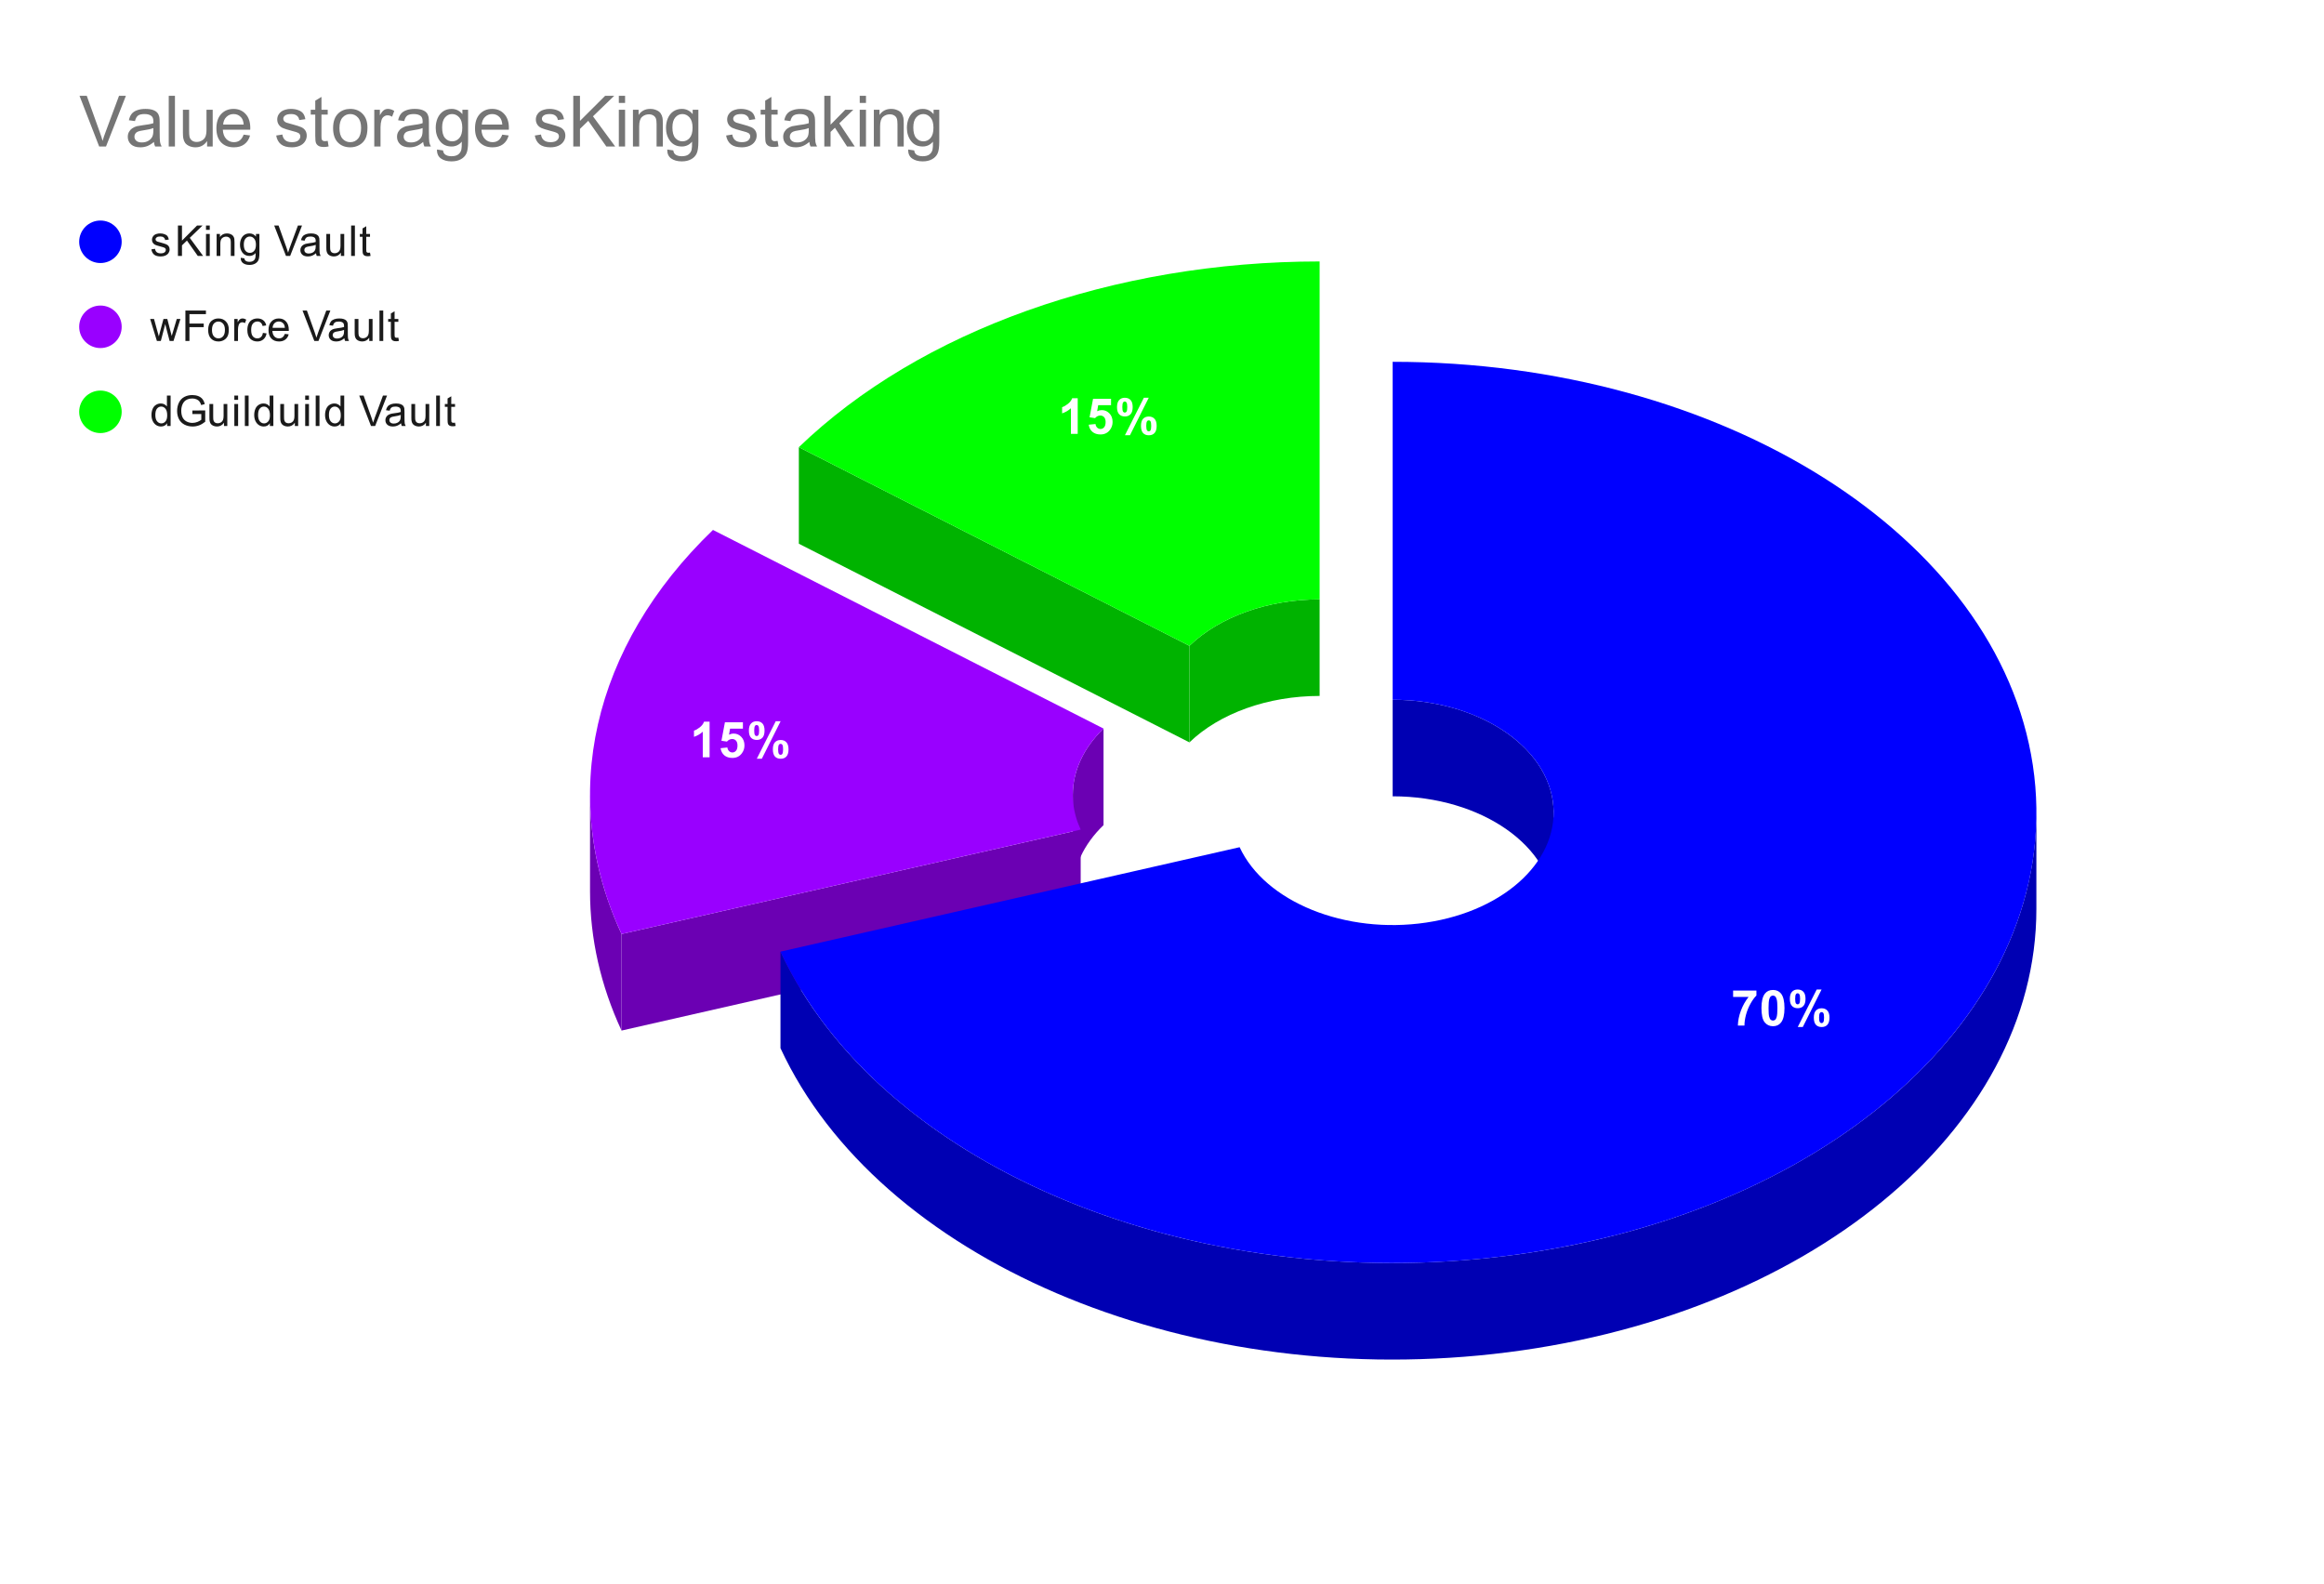 <svg version="1.1" viewBox="0.0 0.0 656.0 447.0" fill="none" stroke="none" stroke-linecap="square" stroke-miterlimit="10" width="656" height="447" xmlns:xlink="http://www.w3.org/1999/xlink" xmlns="http://www.w3.org/2000/svg"><path fill="#ffffff" d="M0 0L656.0 0L656.0 447.0L0 447.0L0 0Z" fill-rule="nonzero"/><path fill="#00b300" d="M335.741 182.301L225.492 126.23L225.492 153.485L335.741 209.556Z" fill-rule="nonzero"/><path fill="#00b300" d="M335.741 182.301C344.288 174.066 357.95 169.193 372.491 169.193L372.491 196.448C357.95 196.448 344.288 201.321 335.741 209.556Z" fill-rule="nonzero"/><path fill="#00ff00" d="M225.492 126.23C259.68 93.292 314.328 73.801 372.491 73.801L372.491 169.193C357.95 169.193 344.288 174.066 335.741 182.301Z" fill-rule="nonzero"/><path fill="#6b00b3" d="M305.046 234.174L175.441 263.652L175.441 290.907L305.046 261.429Z" fill-rule="nonzero"/><path fill="#6b00b3" d="M175.441 290.907C169.549 278.214 166.548 264.95 166.548 251.603L166.548 224.348C166.548 237.695 169.549 250.959 175.441 263.652Z" fill-rule="nonzero"/><path fill="#6b00b3" d="M302.823 224.348C302.823 217.633 305.859 211.091 311.498 205.658L311.498 232.913C305.859 238.346 302.823 244.888 302.823 251.603Z" fill-rule="nonzero"/><path fill="#9900ff" d="M175.441 263.652C157.467 224.931 167.062 182.526 201.249 149.588L311.498 205.658C302.951 213.893 300.553 224.494 305.046 234.174Z" fill-rule="nonzero"/><path fill="#0000b3" d="M574.813 256.577C574.813 319.141 509.814 372.414 421.537 382.202C333.261 391.989 247.925 355.383 220.306 295.881L220.306 268.626C247.925 328.128 333.261 364.734 421.537 354.947C509.814 345.159 574.813 291.886 574.813 229.322Z" fill-rule="nonzero"/><path fill="#0000b3" d="M393.113 197.525C418.201 197.525 438.538 211.761 438.538 229.322L438.538 256.577C438.538 239.016 418.201 224.78 393.113 224.78Z" fill-rule="nonzero"/><path fill="#0000ff" d="M393.113 102.132C486.111 102.132 564.097 151.286 573.818 216.028C583.539 280.769 521.856 340.198 430.891 353.733C339.926 367.268 249.044 330.538 220.306 268.626L349.912 239.148C357.096 254.626 379.816 263.809 402.558 260.425C425.299 257.041 440.72 242.184 438.289 225.999C435.859 209.813 416.363 197.525 393.113 197.525Z" fill-rule="nonzero"/><path fill="#ffffff" d="M489.21 281.411L489.21 279.614L495.788 279.614L495.788 281.02Q494.96 281.817 494.116 283.317Q493.288 284.802 492.835 286.489Q492.397 288.177 492.413 289.505L490.553 289.505Q490.6 287.427 491.413 285.27Q492.225 283.098 493.585 281.411L489.21 281.411ZM500.46 279.442Q501.913 279.442 502.741 280.473Q503.71 281.708 503.71 284.567Q503.71 287.411 502.725 288.645Q501.913 289.677 500.46 289.677Q498.991 289.677 498.1 288.552Q497.21 287.427 497.21 284.536Q497.21 281.708 498.194 280.473Q499.006 279.442 500.46 279.442ZM500.46 281.036Q500.116 281.036 499.835 281.255Q499.569 281.473 499.413 282.052Q499.21 282.802 499.21 284.567Q499.21 286.333 499.381 286.989Q499.569 287.645 499.835 287.864Q500.116 288.083 500.46 288.083Q500.803 288.083 501.069 287.864Q501.35 287.645 501.506 287.067Q501.71 286.333 501.71 284.567Q501.71 282.802 501.522 282.145Q501.35 281.473 501.069 281.255Q500.803 281.036 500.46 281.036ZM505.225 281.958Q505.225 280.614 505.819 279.973Q506.413 279.317 507.413 279.317Q508.46 279.317 509.053 279.958Q509.647 280.598 509.647 281.958Q509.647 283.302 509.053 283.958Q508.46 284.598 507.46 284.598Q506.413 284.598 505.819 283.958Q505.225 283.317 505.225 281.958ZM506.725 281.942Q506.725 282.927 506.944 283.255Q507.116 283.505 507.413 283.505Q507.725 283.505 507.897 283.255Q508.116 282.927 508.116 281.942Q508.116 280.973 507.897 280.645Q507.725 280.38 507.413 280.38Q507.116 280.38 506.944 280.63Q506.725 280.973 506.725 281.942ZM508.881 289.895L507.46 289.895L512.803 279.317L514.178 279.317L508.881 289.895ZM511.991 287.255Q511.991 285.911 512.569 285.27Q513.163 284.614 514.194 284.614Q515.225 284.614 515.819 285.27Q516.413 285.911 516.413 287.255Q516.413 288.614 515.819 289.27Q515.225 289.911 514.21 289.911Q513.163 289.911 512.569 289.27Q511.991 288.614 511.991 287.255ZM513.475 287.255Q513.475 288.223 513.71 288.552Q513.881 288.802 514.178 288.802Q514.491 288.802 514.647 288.567Q514.881 288.223 514.881 287.255Q514.881 286.27 514.663 285.942Q514.491 285.692 514.178 285.692Q513.866 285.692 513.71 285.942Q513.475 286.27 513.475 287.255Z" fill-rule="nonzero"/><path fill="#ffffff" d="M200.298 213.775L198.376 213.775L198.376 206.541Q197.313 207.525 195.891 207.994L195.891 206.244Q196.641 206.009 197.516 205.322Q198.407 204.634 198.735 203.712L200.298 203.712L200.298 213.775ZM203.407 211.197L205.313 210.994Q205.407 211.65 205.798 212.025Q206.204 212.4 206.735 212.4Q207.329 212.4 207.751 211.916Q208.173 211.431 208.173 210.447Q208.173 209.525 207.751 209.072Q207.345 208.603 206.673 208.603Q205.845 208.603 205.188 209.337L203.641 209.103L204.626 203.884L209.704 203.884L209.704 205.681L206.079 205.681L205.782 207.384Q206.423 207.072 207.095 207.072Q208.36 207.072 209.251 208.009Q210.141 208.931 210.141 210.416Q210.141 211.65 209.423 212.619Q208.454 213.947 206.72 213.947Q205.329 213.947 204.454 213.212Q203.579 212.462 203.407 211.197ZM211.391 206.228Q211.391 204.884 211.985 204.244Q212.579 203.587 213.579 203.587Q214.626 203.587 215.22 204.228Q215.813 204.869 215.813 206.228Q215.813 207.572 215.22 208.228Q214.626 208.869 213.626 208.869Q212.579 208.869 211.985 208.228Q211.391 207.587 211.391 206.228ZM212.891 206.212Q212.891 207.197 213.11 207.525Q213.282 207.775 213.579 207.775Q213.891 207.775 214.063 207.525Q214.282 207.197 214.282 206.212Q214.282 205.244 214.063 204.916Q213.891 204.65 213.579 204.65Q213.282 204.65 213.11 204.9Q212.891 205.244 212.891 206.212ZM215.048 214.166L213.626 214.166L218.97 203.587L220.345 203.587L215.048 214.166ZM218.157 211.525Q218.157 210.181 218.735 209.541Q219.329 208.884 220.36 208.884Q221.391 208.884 221.985 209.541Q222.579 210.181 222.579 211.525Q222.579 212.884 221.985 213.541Q221.391 214.181 220.376 214.181Q219.329 214.181 218.735 213.541Q218.157 212.884 218.157 211.525ZM219.641 211.525Q219.641 212.494 219.876 212.822Q220.048 213.072 220.345 213.072Q220.657 213.072 220.813 212.837Q221.048 212.494 221.048 211.525Q221.048 210.541 220.829 210.212Q220.657 209.962 220.345 209.962Q220.032 209.962 219.876 210.212Q219.641 210.541 219.641 211.525Z" fill-rule="nonzero"/><path fill="#ffffff" d="M304.209 122.466L302.288 122.466L302.288 115.232Q301.225 116.216 299.803 116.685L299.803 114.935Q300.553 114.7 301.428 114.013Q302.319 113.325 302.647 112.404L304.209 112.404L304.209 122.466ZM307.319 119.888L309.225 119.685Q309.319 120.341 309.709 120.716Q310.116 121.091 310.647 121.091Q311.241 121.091 311.663 120.607Q312.084 120.122 312.084 119.138Q312.084 118.216 311.663 117.763Q311.256 117.294 310.584 117.294Q309.756 117.294 309.1 118.029L307.553 117.794L308.538 112.575L313.616 112.575L313.616 114.372L309.991 114.372L309.694 116.075Q310.334 115.763 311.006 115.763Q312.272 115.763 313.163 116.7Q314.053 117.622 314.053 119.107Q314.053 120.341 313.334 121.31Q312.366 122.638 310.631 122.638Q309.241 122.638 308.366 121.904Q307.491 121.154 307.319 119.888ZM315.303 114.919Q315.303 113.575 315.897 112.935Q316.491 112.279 317.491 112.279Q318.538 112.279 319.131 112.919Q319.725 113.56 319.725 114.919Q319.725 116.263 319.131 116.919Q318.538 117.56 317.538 117.56Q316.491 117.56 315.897 116.919Q315.303 116.279 315.303 114.919ZM316.803 114.904Q316.803 115.888 317.022 116.216Q317.194 116.466 317.491 116.466Q317.803 116.466 317.975 116.216Q318.194 115.888 318.194 114.904Q318.194 113.935 317.975 113.607Q317.803 113.341 317.491 113.341Q317.194 113.341 317.022 113.591Q316.803 113.935 316.803 114.904ZM318.959 122.857L317.538 122.857L322.881 112.279L324.256 112.279L318.959 122.857ZM322.069 120.216Q322.069 118.872 322.647 118.232Q323.241 117.575 324.272 117.575Q325.303 117.575 325.897 118.232Q326.491 118.872 326.491 120.216Q326.491 121.575 325.897 122.232Q325.303 122.872 324.288 122.872Q323.241 122.872 322.647 122.232Q322.069 121.575 322.069 120.216ZM323.553 120.216Q323.553 121.185 323.788 121.513Q323.959 121.763 324.256 121.763Q324.569 121.763 324.725 121.529Q324.959 121.185 324.959 120.216Q324.959 119.232 324.741 118.904Q324.569 118.654 324.256 118.654Q323.944 118.654 323.788 118.904Q323.553 119.232 323.553 120.216Z" fill-rule="nonzero"/><path fill="#0000ff" d="M34.35 68.25C34.35 71.564 31.664 74.25 28.35 74.25C25.036 74.25 22.35 71.564 22.35 68.25C22.35 64.936 25.036 62.25 28.35 62.25C31.664 62.25 34.35 64.936 34.35 68.25Z" fill-rule="nonzero"/><path fill="#1a1a1a" d="M42.725 70.391L43.756 70.234Q43.85 70.859 44.241 71.188Q44.647 71.516 45.381 71.516Q46.1 71.516 46.444 71.234Q46.803 70.938 46.803 70.531Q46.803 70.172 46.491 69.969Q46.272 69.828 45.413 69.609Q44.256 69.312 43.803 69.109Q43.366 68.891 43.131 68.516Q42.897 68.141 42.897 67.672Q42.897 67.266 43.084 66.906Q43.272 66.547 43.6 66.312Q43.85 66.141 44.272 66.016Q44.694 65.891 45.194 65.891Q45.913 65.891 46.459 66.109Q47.022 66.312 47.288 66.672Q47.553 67.031 47.647 67.625L46.616 67.766Q46.553 67.297 46.209 67.031Q45.881 66.75 45.256 66.75Q44.538 66.75 44.225 67.0Q43.913 67.234 43.913 67.562Q43.913 67.766 44.038 67.922Q44.178 68.094 44.444 68.203Q44.6 68.266 45.381 68.469Q46.506 68.781 46.944 68.969Q47.381 69.156 47.631 69.516Q47.881 69.875 47.881 70.422Q47.881 70.953 47.569 71.422Q47.272 71.875 46.694 72.141Q46.116 72.391 45.381 72.391Q44.163 72.391 43.522 71.891Q42.897 71.375 42.725 70.391ZM50.225 72.25L50.225 63.656L51.366 63.656L51.366 67.922L55.631 63.656L57.178 63.656L53.569 67.141L57.334 72.25L55.834 72.25L52.772 67.906L51.366 69.266L51.366 72.25L50.225 72.25ZM58.147 64.875L58.147 63.656L59.209 63.656L59.209 64.875L58.147 64.875ZM58.147 72.25L58.147 66.031L59.209 66.031L59.209 72.25L58.147 72.25ZM61.147 72.25L61.147 66.031L62.084 66.031L62.084 66.906Q62.772 65.891 64.069 65.891Q64.631 65.891 65.1 66.094Q65.584 66.297 65.819 66.625Q66.053 66.953 66.147 67.391Q66.194 67.688 66.194 68.422L66.194 72.25L65.147 72.25L65.147 68.469Q65.147 67.812 65.022 67.5Q64.897 67.188 64.584 67.0Q64.272 66.797 63.85 66.797Q63.178 66.797 62.678 67.234Q62.194 67.656 62.194 68.844L62.194 72.25L61.147 72.25ZM67.944 72.766L68.975 72.922Q69.037 73.391 69.334 73.609Q69.725 73.906 70.397 73.906Q71.131 73.906 71.522 73.609Q71.928 73.312 72.069 72.797Q72.162 72.469 72.147 71.438Q71.459 72.25 70.428 72.25Q69.147 72.25 68.444 71.328Q67.741 70.391 67.741 69.109Q67.741 68.219 68.053 67.469Q68.381 66.703 68.991 66.297Q69.6 65.891 70.428 65.891Q71.537 65.891 72.256 66.781L72.256 66.031L73.225 66.031L73.225 71.406Q73.225 72.859 72.928 73.469Q72.631 74.078 71.991 74.422Q71.35 74.781 70.412 74.781Q69.303 74.781 68.616 74.281Q67.928 73.781 67.944 72.766ZM68.819 69.031Q68.819 70.25 69.303 70.812Q69.787 71.375 70.522 71.375Q71.256 71.375 71.741 70.812Q72.241 70.25 72.241 69.062Q72.241 67.922 71.725 67.344Q71.225 66.766 70.506 66.766Q69.803 66.766 69.303 67.344Q68.819 67.906 68.819 69.031ZM80.725 72.25L77.397 63.656L78.631 63.656L80.866 69.906Q81.131 70.656 81.319 71.312Q81.522 70.609 81.787 69.906L84.1 63.656L85.256 63.656L81.897 72.25L80.725 72.25ZM89.209 71.484Q88.616 71.984 88.069 72.188Q87.537 72.391 86.912 72.391Q85.881 72.391 85.334 71.891Q84.787 71.391 84.787 70.609Q84.787 70.156 84.991 69.781Q85.194 69.391 85.537 69.172Q85.881 68.938 86.303 68.828Q86.6 68.734 87.241 68.656Q88.506 68.516 89.116 68.297Q89.116 68.078 89.116 68.031Q89.116 67.375 88.819 67.109Q88.412 66.766 87.616 66.766Q86.881 66.766 86.522 67.031Q86.162 67.281 85.991 67.938L84.959 67.797Q85.1 67.141 85.428 66.734Q85.756 66.328 86.366 66.109Q86.975 65.891 87.772 65.891Q88.569 65.891 89.069 66.078Q89.569 66.266 89.803 66.547Q90.037 66.828 90.131 67.266Q90.178 67.531 90.178 68.234L90.178 69.641Q90.178 71.109 90.241 71.5Q90.319 71.891 90.522 72.25L89.412 72.25Q89.256 71.922 89.209 71.484ZM89.116 69.125Q88.537 69.359 87.397 69.531Q86.741 69.625 86.475 69.75Q86.209 69.859 86.053 70.078Q85.912 70.297 85.912 70.578Q85.912 71.0 86.225 71.281Q86.553 71.562 87.162 71.562Q87.772 71.562 88.241 71.297Q88.725 71.031 88.944 70.562Q89.116 70.203 89.116 69.516L89.116 69.125ZM96.225 72.25L96.225 71.328Q95.491 72.391 94.241 72.391Q93.694 72.391 93.209 72.188Q92.741 71.969 92.506 71.656Q92.272 71.328 92.178 70.859Q92.116 70.562 92.116 69.875L92.116 66.031L93.178 66.031L93.178 69.484Q93.178 70.297 93.241 70.594Q93.334 71.0 93.647 71.25Q93.975 71.484 94.459 71.484Q94.928 71.484 95.334 71.25Q95.756 71.0 95.928 70.578Q96.116 70.156 96.116 69.359L96.116 66.031L97.162 66.031L97.162 72.25L96.225 72.25ZM99.116 72.25L99.116 63.656L100.178 63.656L100.178 72.25L99.116 72.25ZM104.444 71.312L104.6 72.234Q104.147 72.328 103.803 72.328Q103.225 72.328 102.912 72.156Q102.6 71.969 102.459 71.672Q102.334 71.375 102.334 70.422L102.334 66.844L101.569 66.844L101.569 66.031L102.334 66.031L102.334 64.484L103.381 63.859L103.381 66.031L104.444 66.031L104.444 66.844L103.381 66.844L103.381 70.484Q103.381 70.938 103.428 71.062Q103.491 71.188 103.616 71.266Q103.741 71.344 103.975 71.344Q104.162 71.344 104.444 71.312Z" fill-rule="nonzero"/><path fill="#9900ff" d="M34.35 92.25C34.35 95.564 31.664 98.25 28.35 98.25C25.036 98.25 22.35 95.564 22.35 92.25C22.35 88.936 25.036 86.25 28.35 86.25C31.664 86.25 34.35 88.936 34.35 92.25Z" fill-rule="nonzero"/><path fill="#1a1a1a" d="M44.288 96.25L42.381 90.031L43.475 90.031L44.459 93.625L44.834 94.953Q44.866 94.859 45.163 93.672L46.147 90.031L47.225 90.031L48.163 93.641L48.475 94.828L48.834 93.625L49.897 90.031L50.928 90.031L48.975 96.25L47.881 96.25L46.897 92.516L46.647 91.469L45.397 96.25L44.288 96.25ZM52.334 96.25L52.334 87.656L58.131 87.656L58.131 88.672L53.475 88.672L53.475 91.328L57.506 91.328L57.506 92.344L53.475 92.344L53.475 96.25L52.334 96.25ZM58.756 93.141Q58.756 91.406 59.709 90.578Q60.506 89.891 61.663 89.891Q62.944 89.891 63.756 90.734Q64.584 91.562 64.584 93.047Q64.584 94.25 64.225 94.938Q63.866 95.625 63.163 96.016Q62.475 96.391 61.663 96.391Q60.366 96.391 59.553 95.562Q58.756 94.719 58.756 93.141ZM59.834 93.141Q59.834 94.328 60.35 94.922Q60.881 95.516 61.663 95.516Q62.459 95.516 62.975 94.922Q63.491 94.328 63.491 93.109Q63.491 91.953 62.959 91.359Q62.444 90.766 61.663 90.766Q60.881 90.766 60.35 91.359Q59.834 91.938 59.834 93.141ZM66.131 96.25L66.131 90.031L67.084 90.031L67.084 90.969Q67.444 90.312 67.741 90.109Q68.053 89.891 68.428 89.891Q68.959 89.891 69.506 90.219L69.147 91.203Q68.756 90.969 68.381 90.969Q68.022 90.969 67.741 91.188Q67.475 91.391 67.366 91.766Q67.178 92.328 67.178 92.984L67.178 96.25L66.131 96.25ZM74.209 93.969L75.241 94.109Q75.069 95.172 74.366 95.781Q73.662 96.391 72.647 96.391Q71.366 96.391 70.584 95.562Q69.819 94.719 69.819 93.156Q69.819 92.156 70.147 91.406Q70.491 90.641 71.162 90.266Q71.85 89.891 72.662 89.891Q73.662 89.891 74.303 90.406Q74.959 90.906 75.147 91.859L74.116 92.016Q73.975 91.391 73.6 91.078Q73.225 90.75 72.694 90.75Q71.897 90.75 71.397 91.328Q70.897 91.891 70.897 93.125Q70.897 94.391 71.381 94.953Q71.866 95.516 72.631 95.516Q73.256 95.516 73.662 95.141Q74.084 94.766 74.209 93.969ZM80.397 94.25L81.491 94.375Q81.241 95.328 80.537 95.859Q79.834 96.391 78.756 96.391Q77.397 96.391 76.584 95.547Q75.787 94.703 75.787 93.188Q75.787 91.625 76.6 90.766Q77.412 89.891 78.694 89.891Q79.944 89.891 80.725 90.734Q81.522 91.578 81.522 93.125Q81.522 93.219 81.522 93.406L76.881 93.406Q76.944 94.438 77.459 94.984Q77.975 95.516 78.756 95.516Q79.334 95.516 79.741 95.219Q80.162 94.906 80.397 94.25ZM76.944 92.547L80.412 92.547Q80.35 91.75 80.022 91.359Q79.506 90.75 78.709 90.75Q77.975 90.75 77.475 91.234Q76.991 91.719 76.944 92.547ZM88.725 96.25L85.397 87.656L86.631 87.656L88.866 93.906Q89.131 94.656 89.319 95.312Q89.522 94.609 89.787 93.906L92.1 87.656L93.256 87.656L89.897 96.25L88.725 96.25ZM97.209 95.484Q96.616 95.984 96.069 96.188Q95.537 96.391 94.912 96.391Q93.881 96.391 93.334 95.891Q92.787 95.391 92.787 94.609Q92.787 94.156 92.991 93.781Q93.194 93.391 93.537 93.172Q93.881 92.938 94.303 92.828Q94.6 92.734 95.241 92.656Q96.506 92.516 97.116 92.297Q97.116 92.078 97.116 92.031Q97.116 91.375 96.819 91.109Q96.412 90.766 95.616 90.766Q94.881 90.766 94.522 91.031Q94.162 91.281 93.991 91.938L92.959 91.797Q93.1 91.141 93.428 90.734Q93.756 90.328 94.366 90.109Q94.975 89.891 95.772 89.891Q96.569 89.891 97.069 90.078Q97.569 90.266 97.803 90.547Q98.037 90.828 98.131 91.266Q98.178 91.531 98.178 92.234L98.178 93.641Q98.178 95.109 98.241 95.5Q98.319 95.891 98.522 96.25L97.412 96.25Q97.256 95.922 97.209 95.484ZM97.116 93.125Q96.537 93.359 95.397 93.531Q94.741 93.625 94.475 93.75Q94.209 93.859 94.053 94.078Q93.912 94.297 93.912 94.578Q93.912 95.0 94.225 95.281Q94.553 95.562 95.162 95.562Q95.772 95.562 96.241 95.297Q96.725 95.031 96.944 94.562Q97.116 94.203 97.116 93.516L97.116 93.125ZM104.225 96.25L104.225 95.328Q103.491 96.391 102.241 96.391Q101.694 96.391 101.209 96.188Q100.741 95.969 100.506 95.656Q100.272 95.328 100.178 94.859Q100.116 94.562 100.116 93.875L100.116 90.031L101.178 90.031L101.178 93.484Q101.178 94.297 101.241 94.594Q101.334 95.0 101.647 95.25Q101.975 95.484 102.459 95.484Q102.928 95.484 103.334 95.25Q103.756 95.0 103.928 94.578Q104.116 94.156 104.116 93.359L104.116 90.031L105.162 90.031L105.162 96.25L104.225 96.25ZM107.116 96.25L107.116 87.656L108.178 87.656L108.178 96.25L107.116 96.25ZM112.444 95.312L112.6 96.234Q112.147 96.328 111.803 96.328Q111.225 96.328 110.912 96.156Q110.6 95.969 110.459 95.672Q110.334 95.375 110.334 94.422L110.334 90.844L109.569 90.844L109.569 90.031L110.334 90.031L110.334 88.484L111.381 87.859L111.381 90.031L112.444 90.031L112.444 90.844L111.381 90.844L111.381 94.484Q111.381 94.938 111.428 95.062Q111.491 95.188 111.616 95.266Q111.741 95.344 111.975 95.344Q112.162 95.344 112.444 95.312Z" fill-rule="nonzero"/><path fill="#00ff00" d="M34.35 116.25C34.35 119.564 31.664 122.25 28.35 122.25C25.036 122.25 22.35 119.564 22.35 116.25C22.35 112.936 25.036 110.25 28.35 110.25C31.664 110.25 34.35 112.936 34.35 116.25Z" fill-rule="nonzero"/><path fill="#1a1a1a" d="M47.178 120.25L47.178 119.469Q46.584 120.391 45.444 120.391Q44.694 120.391 44.069 119.984Q43.444 119.562 43.1 118.828Q42.756 118.094 42.756 117.141Q42.756 116.219 43.069 115.453Q43.381 114.688 44.006 114.297Q44.631 113.891 45.397 113.891Q45.959 113.891 46.397 114.125Q46.834 114.359 47.116 114.734L47.116 111.656L48.163 111.656L48.163 120.25L47.178 120.25ZM43.85 117.141Q43.85 118.344 44.35 118.938Q44.85 119.516 45.538 119.516Q46.225 119.516 46.709 118.953Q47.194 118.391 47.194 117.234Q47.194 115.953 46.694 115.359Q46.209 114.766 45.491 114.766Q44.788 114.766 44.319 115.344Q43.85 115.906 43.85 117.141ZM54.303 116.875L54.303 115.875L57.928 115.859L57.928 119.047Q57.1 119.719 56.209 120.062Q55.319 120.391 54.381 120.391Q53.116 120.391 52.069 119.859Q51.038 119.312 50.506 118.297Q49.991 117.266 49.991 116.0Q49.991 114.734 50.506 113.656Q51.038 112.562 52.022 112.047Q53.006 111.516 54.288 111.516Q55.225 111.516 55.975 111.812Q56.725 112.109 57.147 112.656Q57.584 113.188 57.803 114.062L56.788 114.344Q56.584 113.688 56.288 113.312Q56.006 112.938 55.475 112.719Q54.944 112.484 54.303 112.484Q53.522 112.484 52.944 112.719Q52.381 112.953 52.022 113.344Q51.678 113.734 51.491 114.203Q51.163 115.0 51.163 115.922Q51.163 117.078 51.553 117.859Q51.959 118.625 52.709 119.0Q53.459 119.375 54.319 119.375Q55.053 119.375 55.756 119.094Q56.459 118.797 56.819 118.484L56.819 116.875L54.303 116.875ZM63.225 120.25L63.225 119.328Q62.491 120.391 61.241 120.391Q60.694 120.391 60.209 120.188Q59.741 119.969 59.506 119.656Q59.272 119.328 59.178 118.859Q59.116 118.562 59.116 117.875L59.116 114.031L60.178 114.031L60.178 117.484Q60.178 118.297 60.241 118.594Q60.334 119.0 60.647 119.25Q60.975 119.484 61.459 119.484Q61.928 119.484 62.334 119.25Q62.756 119.0 62.928 118.578Q63.116 118.156 63.116 117.359L63.116 114.031L64.162 114.031L64.162 120.25L63.225 120.25ZM66.147 112.875L66.147 111.656L67.209 111.656L67.209 112.875L66.147 112.875ZM66.147 120.25L66.147 114.031L67.209 114.031L67.209 120.25L66.147 120.25ZM69.116 120.25L69.116 111.656L70.178 111.656L70.178 120.25L69.116 120.25ZM76.178 120.25L76.178 119.469Q75.584 120.391 74.444 120.391Q73.694 120.391 73.069 119.984Q72.444 119.562 72.1 118.828Q71.756 118.094 71.756 117.141Q71.756 116.219 72.069 115.453Q72.381 114.688 73.006 114.297Q73.631 113.891 74.397 113.891Q74.959 113.891 75.397 114.125Q75.834 114.359 76.116 114.734L76.116 111.656L77.162 111.656L77.162 120.25L76.178 120.25ZM72.85 117.141Q72.85 118.344 73.35 118.938Q73.85 119.516 74.537 119.516Q75.225 119.516 75.709 118.953Q76.194 118.391 76.194 117.234Q76.194 115.953 75.694 115.359Q75.209 114.766 74.491 114.766Q73.787 114.766 73.319 115.344Q72.85 115.906 72.85 117.141ZM83.225 120.25L83.225 119.328Q82.491 120.391 81.241 120.391Q80.694 120.391 80.209 120.188Q79.741 119.969 79.506 119.656Q79.272 119.328 79.178 118.859Q79.116 118.562 79.116 117.875L79.116 114.031L80.178 114.031L80.178 117.484Q80.178 118.297 80.241 118.594Q80.334 119.0 80.647 119.25Q80.975 119.484 81.459 119.484Q81.928 119.484 82.334 119.25Q82.756 119.0 82.928 118.578Q83.116 118.156 83.116 117.359L83.116 114.031L84.162 114.031L84.162 120.25L83.225 120.25ZM86.147 112.875L86.147 111.656L87.209 111.656L87.209 112.875L86.147 112.875ZM86.147 120.25L86.147 114.031L87.209 114.031L87.209 120.25L86.147 120.25ZM89.116 120.25L89.116 111.656L90.178 111.656L90.178 120.25L89.116 120.25ZM96.178 120.25L96.178 119.469Q95.584 120.391 94.444 120.391Q93.694 120.391 93.069 119.984Q92.444 119.562 92.1 118.828Q91.756 118.094 91.756 117.141Q91.756 116.219 92.069 115.453Q92.381 114.688 93.006 114.297Q93.631 113.891 94.397 113.891Q94.959 113.891 95.397 114.125Q95.834 114.359 96.116 114.734L96.116 111.656L97.162 111.656L97.162 120.25L96.178 120.25ZM92.85 117.141Q92.85 118.344 93.35 118.938Q93.85 119.516 94.537 119.516Q95.225 119.516 95.709 118.953Q96.194 118.391 96.194 117.234Q96.194 115.953 95.694 115.359Q95.209 114.766 94.491 114.766Q93.787 114.766 93.319 115.344Q92.85 115.906 92.85 117.141ZM104.725 120.25L101.397 111.656L102.631 111.656L104.866 117.906Q105.131 118.656 105.319 119.312Q105.522 118.609 105.787 117.906L108.1 111.656L109.256 111.656L105.897 120.25L104.725 120.25ZM113.209 119.484Q112.616 119.984 112.069 120.188Q111.537 120.391 110.912 120.391Q109.881 120.391 109.334 119.891Q108.787 119.391 108.787 118.609Q108.787 118.156 108.991 117.781Q109.194 117.391 109.537 117.172Q109.881 116.938 110.303 116.828Q110.6 116.734 111.241 116.656Q112.506 116.516 113.116 116.297Q113.116 116.078 113.116 116.031Q113.116 115.375 112.819 115.109Q112.412 114.766 111.616 114.766Q110.881 114.766 110.522 115.031Q110.162 115.281 109.991 115.938L108.959 115.797Q109.1 115.141 109.428 114.734Q109.756 114.328 110.366 114.109Q110.975 113.891 111.772 113.891Q112.569 113.891 113.069 114.078Q113.569 114.266 113.803 114.547Q114.037 114.828 114.131 115.266Q114.178 115.531 114.178 116.234L114.178 117.641Q114.178 119.109 114.241 119.5Q114.319 119.891 114.522 120.25L113.412 120.25Q113.256 119.922 113.209 119.484ZM113.116 117.125Q112.537 117.359 111.397 117.531Q110.741 117.625 110.475 117.75Q110.209 117.859 110.053 118.078Q109.912 118.297 109.912 118.578Q109.912 119.0 110.225 119.281Q110.553 119.562 111.162 119.562Q111.772 119.562 112.241 119.297Q112.725 119.031 112.944 118.562Q113.116 118.203 113.116 117.516L113.116 117.125ZM120.225 120.25L120.225 119.328Q119.491 120.391 118.241 120.391Q117.694 120.391 117.209 120.188Q116.741 119.969 116.506 119.656Q116.272 119.328 116.178 118.859Q116.116 118.562 116.116 117.875L116.116 114.031L117.178 114.031L117.178 117.484Q117.178 118.297 117.241 118.594Q117.334 119.0 117.647 119.25Q117.975 119.484 118.459 119.484Q118.928 119.484 119.334 119.25Q119.756 119.0 119.928 118.578Q120.116 118.156 120.116 117.359L120.116 114.031L121.162 114.031L121.162 120.25L120.225 120.25ZM123.116 120.25L123.116 111.656L124.178 111.656L124.178 120.25L123.116 120.25ZM128.444 119.312L128.6 120.234Q128.147 120.328 127.803 120.328Q127.225 120.328 126.912 120.156Q126.6 119.969 126.459 119.672Q126.334 119.375 126.334 118.422L126.334 114.844L125.569 114.844L125.569 114.031L126.334 114.031L126.334 112.484L127.381 111.859L127.381 114.031L128.444 114.031L128.444 114.844L127.381 114.844L127.381 118.484Q127.381 118.938 127.428 119.062Q127.491 119.188 127.616 119.266Q127.741 119.344 127.975 119.344Q128.162 119.344 128.444 119.312Z" fill-rule="nonzero"/><path fill="#757575" d="M27.991 41.35L22.444 27.037L24.491 27.037L28.209 37.428Q28.663 38.678 28.959 39.772Q29.288 38.6 29.741 37.428L33.6 27.037L35.538 27.037L29.928 41.35L27.991 41.35ZM43.444 40.069Q42.459 40.897 41.553 41.241Q40.647 41.584 39.616 41.584Q37.913 41.584 36.991 40.756Q36.069 39.913 36.069 38.616Q36.069 37.85 36.413 37.225Q36.772 36.6 37.334 36.225Q37.897 35.834 38.6 35.631Q39.116 35.506 40.163 35.366Q42.288 35.116 43.288 34.772Q43.303 34.413 43.303 34.303Q43.303 33.241 42.803 32.788Q42.131 32.194 40.803 32.194Q39.553 32.194 38.959 32.631Q38.381 33.069 38.1 34.178L36.381 33.944Q36.616 32.834 37.147 32.163Q37.678 31.475 38.694 31.116Q39.709 30.741 41.053 30.741Q42.381 30.741 43.209 31.053Q44.038 31.366 44.428 31.85Q44.819 32.319 44.975 33.038Q45.069 33.491 45.069 34.663L45.069 37.006Q45.069 39.459 45.178 40.116Q45.288 40.756 45.631 41.35L43.788 41.35Q43.522 40.803 43.444 40.069ZM43.288 36.147Q42.334 36.538 40.413 36.803Q39.334 36.959 38.881 37.163Q38.444 37.35 38.194 37.725Q37.944 38.1 37.944 38.569Q37.944 39.272 38.475 39.741Q39.006 40.209 40.038 40.209Q41.053 40.209 41.834 39.772Q42.631 39.319 43.006 38.553Q43.288 37.944 43.288 36.788L43.288 36.147ZM47.631 41.35L47.631 27.037L49.381 27.037L49.381 41.35L47.631 41.35ZM58.459 41.35L58.459 39.819Q57.256 41.584 55.178 41.584Q54.256 41.584 53.459 41.241Q52.663 40.881 52.272 40.35Q51.897 39.819 51.741 39.038Q51.631 38.522 51.631 37.397L51.631 30.975L53.381 30.975L53.381 36.725Q53.381 38.1 53.491 38.584Q53.663 39.272 54.194 39.678Q54.741 40.069 55.522 40.069Q56.319 40.069 57.006 39.663Q57.709 39.256 57.991 38.569Q58.288 37.866 58.288 36.538L58.288 30.975L60.038 30.975L60.038 41.35L58.459 41.35ZM68.772 38.006L70.584 38.241Q70.162 39.819 68.991 40.709Q67.834 41.584 66.022 41.584Q63.756 41.584 62.413 40.194Q61.084 38.788 61.084 36.256Q61.084 33.631 62.428 32.194Q63.772 30.741 65.928 30.741Q68.006 30.741 69.319 32.163Q70.647 33.569 70.647 36.147Q70.647 36.303 70.631 36.616L62.897 36.616Q62.991 38.319 63.866 39.225Q64.741 40.131 66.037 40.131Q67.006 40.131 67.678 39.631Q68.366 39.116 68.772 38.006ZM62.991 35.163L68.787 35.163Q68.678 33.866 68.131 33.209Q67.287 32.194 65.944 32.194Q64.741 32.194 63.913 33.006Q63.084 33.803 62.991 35.163ZM77.959 38.256L79.709 37.975Q79.85 39.022 80.522 39.584Q81.194 40.131 82.397 40.131Q83.6 40.131 84.178 39.647Q84.772 39.147 84.772 38.491Q84.772 37.897 84.256 37.553Q83.897 37.319 82.459 36.959Q80.522 36.459 79.772 36.116Q79.037 35.756 78.647 35.131Q78.256 34.491 78.256 33.725Q78.256 33.038 78.569 32.444Q78.897 31.85 79.444 31.459Q79.85 31.162 80.553 30.959Q81.272 30.741 82.084 30.741Q83.303 30.741 84.225 31.1Q85.147 31.444 85.584 32.053Q86.022 32.647 86.194 33.647L84.475 33.881Q84.35 33.084 83.787 32.647Q83.225 32.194 82.209 32.194Q80.991 32.194 80.475 32.6Q79.959 32.991 79.959 33.522Q79.959 33.866 80.178 34.147Q80.381 34.428 80.85 34.616Q81.116 34.709 82.397 35.053Q84.272 35.553 85.006 35.881Q85.741 36.194 86.162 36.803Q86.584 37.397 86.584 38.303Q86.584 39.178 86.069 39.959Q85.553 40.741 84.584 41.163Q83.616 41.584 82.397 41.584Q80.381 41.584 79.319 40.741Q78.256 39.897 77.959 38.256ZM92.506 39.772L92.756 41.334Q92.022 41.491 91.428 41.491Q90.475 41.491 89.944 41.194Q89.428 40.881 89.209 40.397Q88.991 39.897 88.991 38.319L88.991 32.35L87.709 32.35L87.709 30.975L88.991 30.975L88.991 28.412L90.741 27.35L90.741 30.975L92.506 30.975L92.506 32.35L90.741 32.35L90.741 38.413Q90.741 39.163 90.834 39.381Q90.928 39.584 91.131 39.725Q91.35 39.85 91.741 39.85Q92.022 39.85 92.506 39.772ZM94.022 36.163Q94.022 33.288 95.616 31.897Q96.959 30.741 98.881 30.741Q101.022 30.741 102.366 32.147Q103.725 33.553 103.725 36.022Q103.725 38.022 103.131 39.178Q102.537 40.319 101.381 40.959Q100.241 41.584 98.881 41.584Q96.694 41.584 95.35 40.194Q94.022 38.788 94.022 36.163ZM95.819 36.163Q95.819 38.163 96.678 39.147Q97.553 40.131 98.881 40.131Q100.194 40.131 101.053 39.147Q101.928 38.147 101.928 36.1Q101.928 34.178 101.053 33.194Q100.178 32.194 98.881 32.194Q97.553 32.194 96.678 33.194Q95.819 34.178 95.819 36.163ZM105.647 41.35L105.647 30.975L107.225 30.975L107.225 32.553Q107.834 31.444 108.35 31.1Q108.866 30.741 109.475 30.741Q110.366 30.741 111.287 31.303L110.678 32.944Q110.037 32.553 109.397 32.553Q108.819 32.553 108.35 32.913Q107.897 33.256 107.694 33.866Q107.412 34.803 107.412 35.913L107.412 41.35L105.647 41.35ZM119.444 40.069Q118.459 40.897 117.553 41.241Q116.647 41.584 115.616 41.584Q113.912 41.584 112.991 40.756Q112.069 39.913 112.069 38.616Q112.069 37.85 112.412 37.225Q112.772 36.6 113.334 36.225Q113.897 35.834 114.6 35.631Q115.116 35.506 116.162 35.366Q118.287 35.116 119.287 34.772Q119.303 34.413 119.303 34.303Q119.303 33.241 118.803 32.788Q118.131 32.194 116.803 32.194Q115.553 32.194 114.959 32.631Q114.381 33.069 114.1 34.178L112.381 33.944Q112.616 32.834 113.147 32.163Q113.678 31.475 114.694 31.116Q115.709 30.741 117.053 30.741Q118.381 30.741 119.209 31.053Q120.037 31.366 120.428 31.85Q120.819 32.319 120.975 33.038Q121.069 33.491 121.069 34.663L121.069 37.006Q121.069 39.459 121.178 40.116Q121.287 40.756 121.631 41.35L119.787 41.35Q119.522 40.803 119.444 40.069ZM119.287 36.147Q118.334 36.538 116.412 36.803Q115.334 36.959 114.881 37.163Q114.444 37.35 114.194 37.725Q113.944 38.1 113.944 38.569Q113.944 39.272 114.475 39.741Q115.006 40.209 116.037 40.209Q117.053 40.209 117.834 39.772Q118.631 39.319 119.006 38.553Q119.287 37.944 119.287 36.788L119.287 36.147ZM123.35 42.209L125.053 42.459Q125.162 43.256 125.647 43.616Q126.303 44.1 127.444 44.1Q128.662 44.1 129.319 43.616Q129.991 43.131 130.225 42.256Q130.366 41.709 130.35 39.991Q129.194 41.35 127.475 41.35Q125.334 41.35 124.162 39.803Q122.991 38.256 122.991 36.1Q122.991 34.616 123.522 33.366Q124.069 32.116 125.084 31.428Q126.116 30.741 127.491 30.741Q129.319 30.741 130.522 32.225L130.522 30.975L132.131 30.975L132.131 39.944Q132.131 42.366 131.631 43.366Q131.147 44.381 130.069 44.959Q129.006 45.553 127.444 45.553Q125.6 45.553 124.444 44.725Q123.303 43.897 123.35 42.209ZM124.803 35.975Q124.803 38.022 125.616 38.959Q126.428 39.897 127.647 39.897Q128.85 39.897 129.662 38.959Q130.491 38.022 130.491 36.038Q130.491 34.131 129.647 33.163Q128.803 32.194 127.616 32.194Q126.444 32.194 125.616 33.147Q124.803 34.1 124.803 35.975ZM141.772 38.006L143.584 38.241Q143.162 39.819 141.991 40.709Q140.834 41.584 139.022 41.584Q136.756 41.584 135.412 40.194Q134.084 38.788 134.084 36.256Q134.084 33.631 135.428 32.194Q136.772 30.741 138.928 30.741Q141.006 30.741 142.319 32.163Q143.647 33.569 143.647 36.147Q143.647 36.303 143.631 36.616L135.897 36.616Q135.991 38.319 136.866 39.225Q137.741 40.131 139.037 40.131Q140.006 40.131 140.678 39.631Q141.366 39.116 141.772 38.006ZM135.991 35.163L141.787 35.163Q141.678 33.866 141.131 33.209Q140.287 32.194 138.944 32.194Q137.741 32.194 136.912 33.006Q136.084 33.803 135.991 35.163ZM150.959 38.256L152.709 37.975Q152.85 39.022 153.522 39.584Q154.194 40.131 155.397 40.131Q156.6 40.131 157.178 39.647Q157.772 39.147 157.772 38.491Q157.772 37.897 157.256 37.553Q156.897 37.319 155.459 36.959Q153.522 36.459 152.772 36.116Q152.037 35.756 151.647 35.131Q151.256 34.491 151.256 33.725Q151.256 33.038 151.569 32.444Q151.897 31.85 152.444 31.459Q152.85 31.162 153.553 30.959Q154.272 30.741 155.084 30.741Q156.303 30.741 157.225 31.1Q158.147 31.444 158.584 32.053Q159.022 32.647 159.194 33.647L157.475 33.881Q157.35 33.084 156.787 32.647Q156.225 32.194 155.209 32.194Q153.991 32.194 153.475 32.6Q152.959 32.991 152.959 33.522Q152.959 33.866 153.178 34.147Q153.381 34.428 153.85 34.616Q154.116 34.709 155.397 35.053Q157.272 35.553 158.006 35.881Q158.741 36.194 159.162 36.803Q159.584 37.397 159.584 38.303Q159.584 39.178 159.069 39.959Q158.553 40.741 157.584 41.163Q156.616 41.584 155.397 41.584Q153.381 41.584 152.319 40.741Q151.256 39.897 150.959 38.256ZM161.819 41.35L161.819 27.037L163.709 27.037L163.709 34.131L170.819 27.037L173.381 27.037L167.381 32.834L173.647 41.35L171.147 41.35L166.053 34.1L163.709 36.381L163.709 41.35L161.819 41.35ZM174.678 29.053L174.678 27.037L176.444 27.037L176.444 29.053L174.678 29.053ZM174.678 41.35L174.678 30.975L176.444 30.975L176.444 41.35L174.678 41.35ZM178.662 41.35L178.662 30.975L180.256 30.975L180.256 32.459Q181.397 30.741 183.553 30.741Q184.491 30.741 185.272 31.084Q186.069 31.412 186.459 31.959Q186.85 32.506 187.006 33.256Q187.1 33.756 187.1 34.975L187.1 41.35L185.334 41.35L185.334 35.038Q185.334 33.959 185.131 33.428Q184.928 32.897 184.397 32.584Q183.881 32.272 183.178 32.272Q182.053 32.272 181.241 32.991Q180.428 33.694 180.428 35.678L180.428 41.35L178.662 41.35ZM188.35 42.209L190.053 42.459Q190.162 43.256 190.647 43.616Q191.303 44.1 192.444 44.1Q193.662 44.1 194.319 43.616Q194.991 43.131 195.225 42.256Q195.366 41.709 195.35 39.991Q194.194 41.35 192.475 41.35Q190.334 41.35 189.162 39.803Q187.991 38.256 187.991 36.1Q187.991 34.616 188.522 33.366Q189.069 32.116 190.084 31.428Q191.116 30.741 192.491 30.741Q194.319 30.741 195.522 32.225L195.522 30.975L197.131 30.975L197.131 39.944Q197.131 42.366 196.631 43.366Q196.147 44.381 195.069 44.959Q194.006 45.553 192.444 45.553Q190.6 45.553 189.444 44.725Q188.303 43.897 188.35 42.209ZM189.803 35.975Q189.803 38.022 190.616 38.959Q191.428 39.897 192.647 39.897Q193.85 39.897 194.662 38.959Q195.491 38.022 195.491 36.038Q195.491 34.131 194.647 33.163Q193.803 32.194 192.616 32.194Q191.444 32.194 190.616 33.147Q189.803 34.1 189.803 35.975ZM204.959 38.256L206.709 37.975Q206.85 39.022 207.522 39.584Q208.194 40.131 209.397 40.131Q210.6 40.131 211.178 39.647Q211.772 39.147 211.772 38.491Q211.772 37.897 211.256 37.553Q210.897 37.319 209.459 36.959Q207.522 36.459 206.772 36.116Q206.037 35.756 205.647 35.131Q205.256 34.491 205.256 33.725Q205.256 33.038 205.569 32.444Q205.897 31.85 206.444 31.459Q206.85 31.162 207.553 30.959Q208.272 30.741 209.084 30.741Q210.303 30.741 211.225 31.1Q212.147 31.444 212.584 32.053Q213.022 32.647 213.194 33.647L211.475 33.881Q211.35 33.084 210.787 32.647Q210.225 32.194 209.209 32.194Q207.991 32.194 207.475 32.6Q206.959 32.991 206.959 33.522Q206.959 33.866 207.178 34.147Q207.381 34.428 207.85 34.616Q208.116 34.709 209.397 35.053Q211.272 35.553 212.006 35.881Q212.741 36.194 213.162 36.803Q213.584 37.397 213.584 38.303Q213.584 39.178 213.069 39.959Q212.553 40.741 211.584 41.163Q210.616 41.584 209.397 41.584Q207.381 41.584 206.319 40.741Q205.256 39.897 204.959 38.256ZM219.506 39.772L219.756 41.334Q219.022 41.491 218.428 41.491Q217.475 41.491 216.944 41.194Q216.428 40.881 216.209 40.397Q215.991 39.897 215.991 38.319L215.991 32.35L214.709 32.35L214.709 30.975L215.991 30.975L215.991 28.412L217.741 27.35L217.741 30.975L219.506 30.975L219.506 32.35L217.741 32.35L217.741 38.413Q217.741 39.163 217.834 39.381Q217.928 39.584 218.131 39.725Q218.35 39.85 218.741 39.85Q219.022 39.85 219.506 39.772ZM228.444 40.069Q227.459 40.897 226.553 41.241Q225.647 41.584 224.616 41.584Q222.912 41.584 221.991 40.756Q221.069 39.913 221.069 38.616Q221.069 37.85 221.412 37.225Q221.772 36.6 222.334 36.225Q222.897 35.834 223.6 35.631Q224.116 35.506 225.162 35.366Q227.287 35.116 228.287 34.772Q228.303 34.413 228.303 34.303Q228.303 33.241 227.803 32.788Q227.131 32.194 225.803 32.194Q224.553 32.194 223.959 32.631Q223.381 33.069 223.1 34.178L221.381 33.944Q221.616 32.834 222.147 32.163Q222.678 31.475 223.694 31.116Q224.709 30.741 226.053 30.741Q227.381 30.741 228.209 31.053Q229.037 31.366 229.428 31.85Q229.819 32.319 229.975 33.038Q230.069 33.491 230.069 34.663L230.069 37.006Q230.069 39.459 230.178 40.116Q230.287 40.756 230.631 41.35L228.787 41.35Q228.522 40.803 228.444 40.069ZM228.287 36.147Q227.334 36.538 225.412 36.803Q224.334 36.959 223.881 37.163Q223.444 37.35 223.194 37.725Q222.944 38.1 222.944 38.569Q222.944 39.272 223.475 39.741Q224.006 40.209 225.037 40.209Q226.053 40.209 226.834 39.772Q227.631 39.319 228.006 38.553Q228.287 37.944 228.287 36.788L228.287 36.147ZM232.678 41.35L232.678 27.037L234.444 27.037L234.444 35.194L238.6 30.975L240.866 30.975L236.912 34.819L241.272 41.35L239.1 41.35L235.678 36.053L234.444 37.241L234.444 41.35L232.678 41.35ZM242.678 29.053L242.678 27.037L244.444 27.037L244.444 29.053L242.678 29.053ZM242.678 41.35L242.678 30.975L244.444 30.975L244.444 41.35L242.678 41.35ZM246.662 41.35L246.662 30.975L248.256 30.975L248.256 32.459Q249.397 30.741 251.553 30.741Q252.491 30.741 253.272 31.084Q254.069 31.412 254.459 31.959Q254.85 32.506 255.006 33.256Q255.1 33.756 255.1 34.975L255.1 41.35L253.334 41.35L253.334 35.038Q253.334 33.959 253.131 33.428Q252.928 32.897 252.397 32.584Q251.881 32.272 251.178 32.272Q250.053 32.272 249.241 32.991Q248.428 33.694 248.428 35.678L248.428 41.35L246.662 41.35ZM256.35 42.209L258.053 42.459Q258.163 43.256 258.647 43.616Q259.303 44.1 260.444 44.1Q261.663 44.1 262.319 43.616Q262.991 43.131 263.225 42.256Q263.366 41.709 263.35 39.991Q262.194 41.35 260.475 41.35Q258.334 41.35 257.163 39.803Q255.991 38.256 255.991 36.1Q255.991 34.616 256.522 33.366Q257.069 32.116 258.084 31.428Q259.116 30.741 260.491 30.741Q262.319 30.741 263.522 32.225L263.522 30.975L265.131 30.975L265.131 39.944Q265.131 42.366 264.631 43.366Q264.147 44.381 263.069 44.959Q262.006 45.553 260.444 45.553Q258.6 45.553 257.444 44.725Q256.303 43.897 256.35 42.209ZM257.803 35.975Q257.803 38.022 258.616 38.959Q259.428 39.897 260.647 39.897Q261.85 39.897 262.663 38.959Q263.491 38.022 263.491 36.038Q263.491 34.131 262.647 33.163Q261.803 32.194 260.616 32.194Q259.444 32.194 258.616 33.147Q257.803 34.1 257.803 35.975Z" fill-rule="nonzero"/></svg>